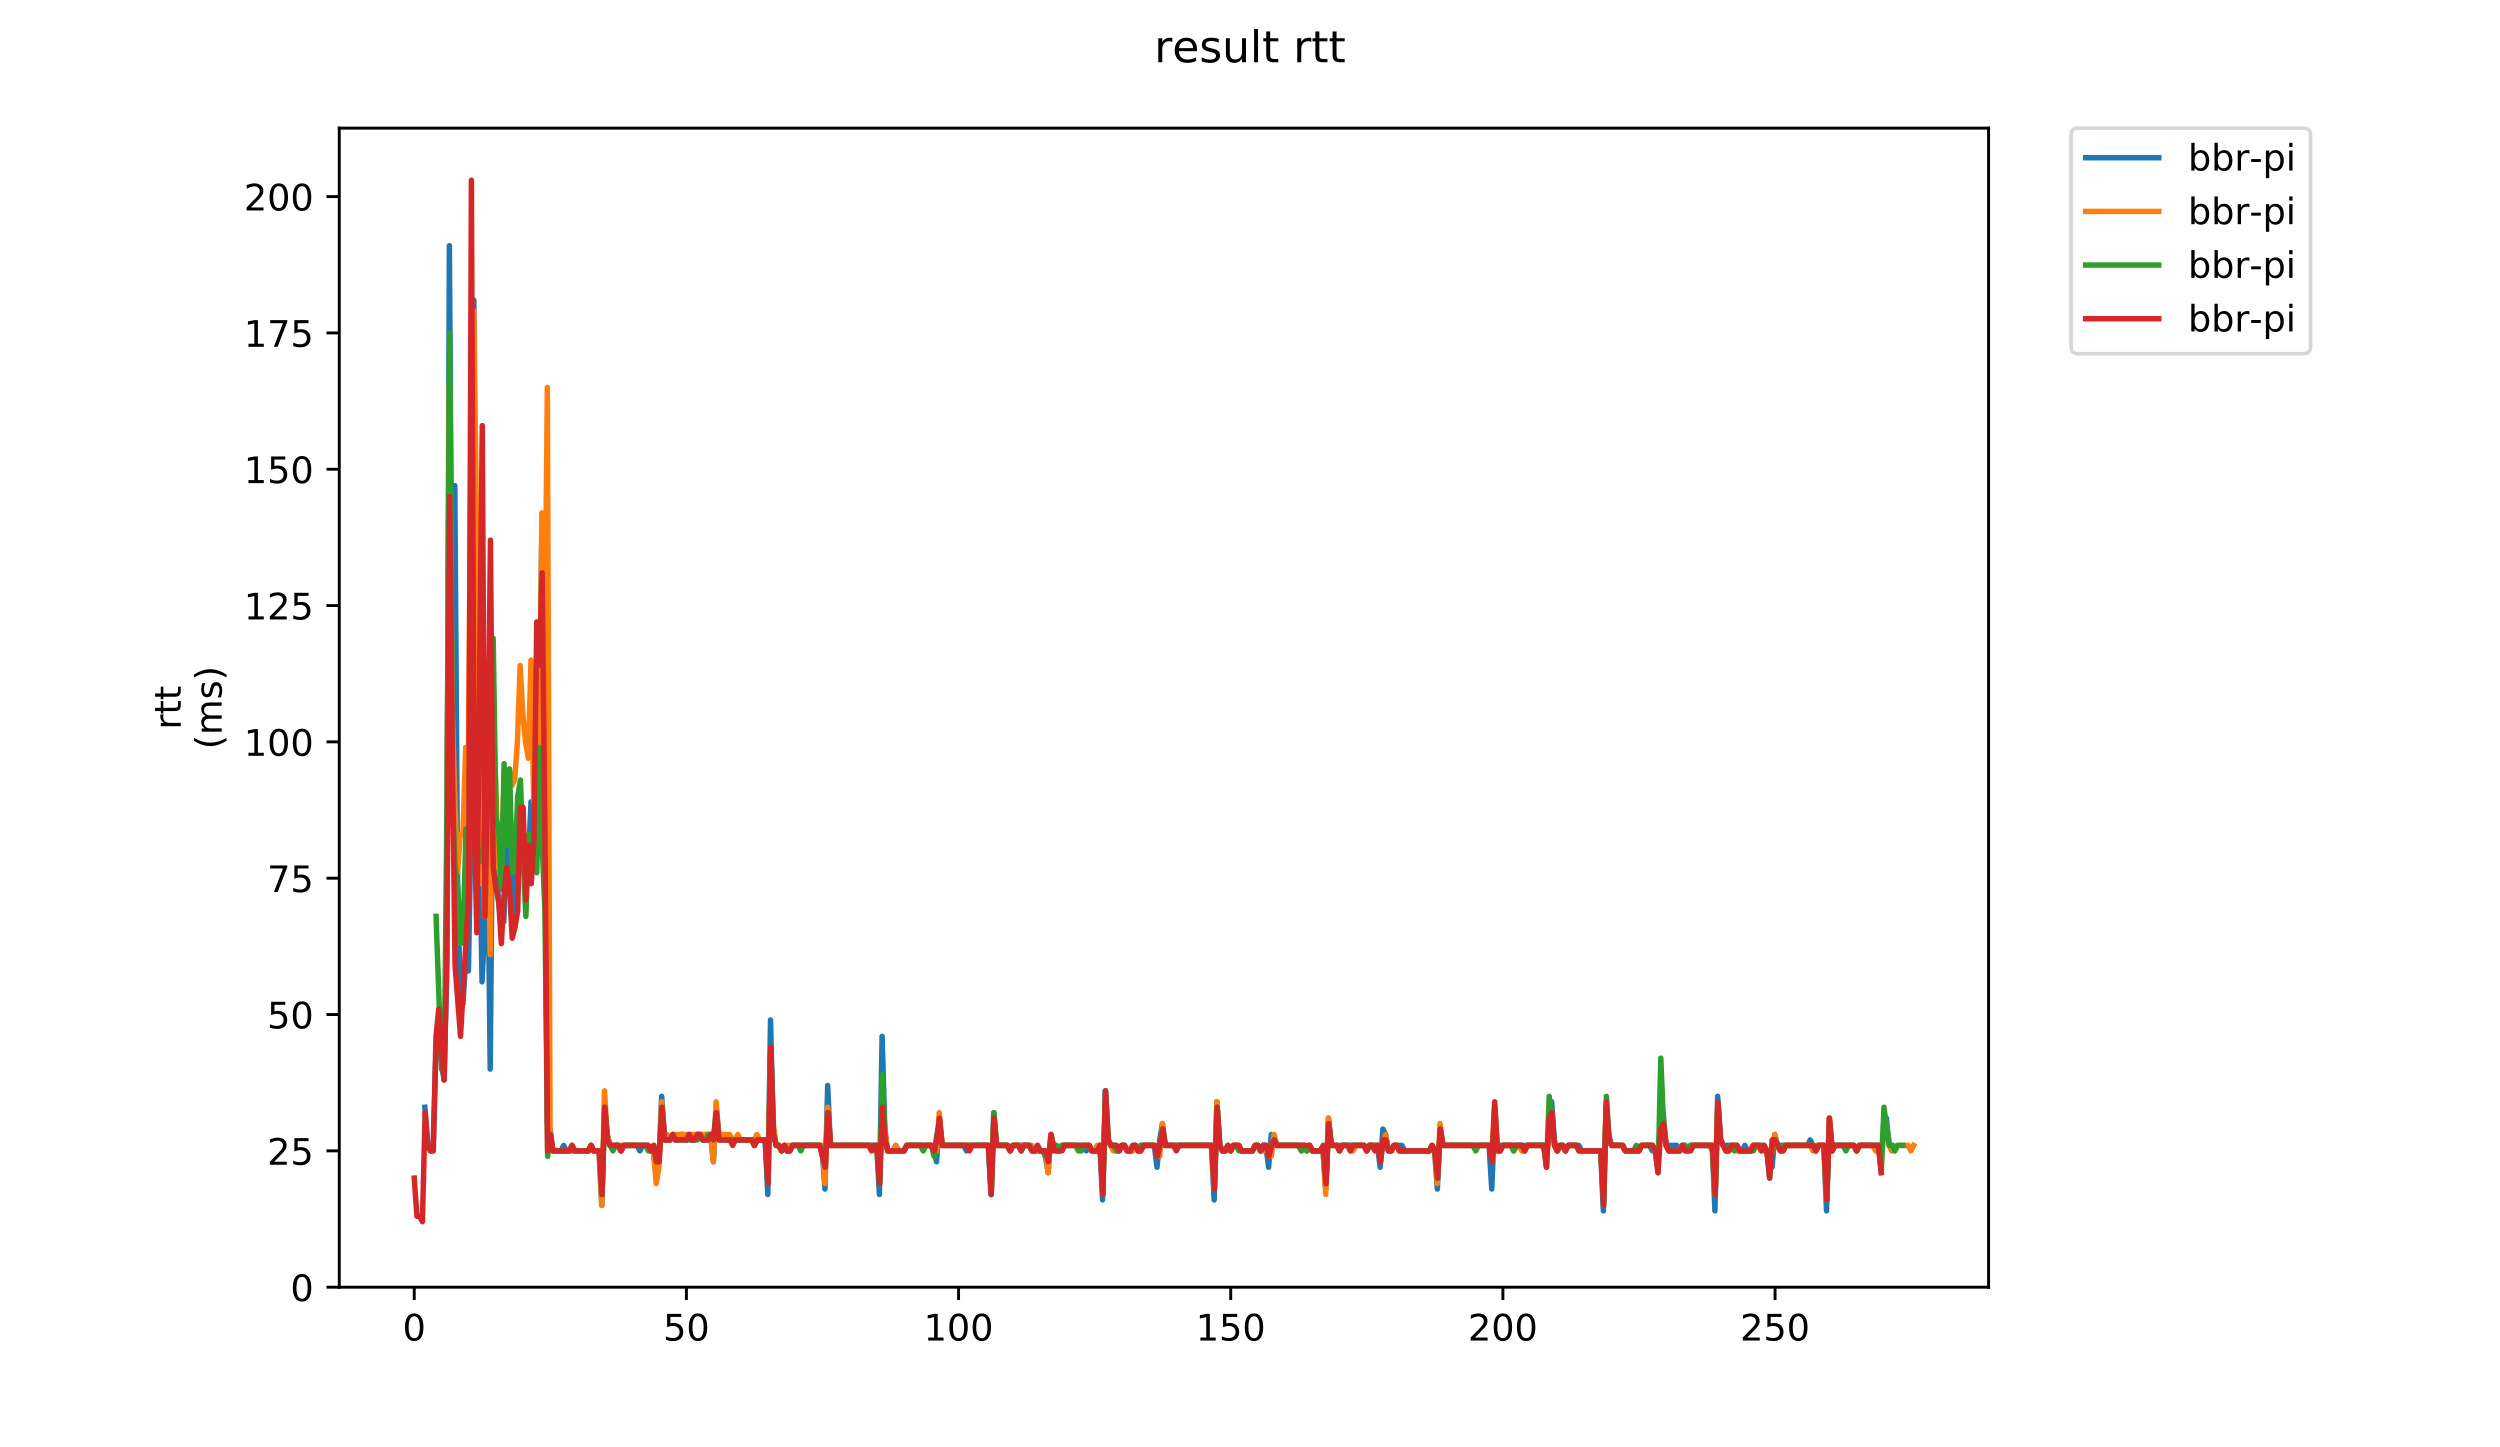 <?xml version="1.0" encoding="utf-8" standalone="no"?>
<!DOCTYPE svg PUBLIC "-//W3C//DTD SVG 1.1//EN"
  "http://www.w3.org/Graphics/SVG/1.1/DTD/svg11.dtd">
<!-- Created with matplotlib (https://matplotlib.org/) -->
<svg height="396pt" version="1.1" viewBox="0 0 684 396" width="684pt" xmlns="http://www.w3.org/2000/svg" xmlns:xlink="http://www.w3.org/1999/xlink">
 <defs>
  <style type="text/css">
*{stroke-linecap:butt;stroke-linejoin:round;}
  </style>
 </defs>
 <g id="figure_1">
  <g id="patch_1">
   <path d="M 0 396 
L 684 396 
L 684 0 
L 0 0 
z
" style="fill:#ffffff;"/>
  </g>
  <g id="axes_1">
   <g id="patch_2">
    <path d="M 92.824 352.174 
L 544.074 352.174 
L 544.074 35.062 
L 92.824 35.062 
z
" style="fill:#ffffff;"/>
   </g>
   <g id="matplotlib.axis_1">
    <g id="xtick_1">
     <g id="line2d_1">
      <defs>
       <path d="M 0 0 
L 0 3.5 
" id="mf8aec3178a" style="stroke:#000000;stroke-width:0.8;"/>
      </defs>
      <g>
       <use style="stroke:#000000;stroke-width:0.8;" x="113.335" xlink:href="#mf8aec3178a" y="352.174"/>
      </g>
     </g>
     <g id="text_1">
      <!-- 0 -->
      <defs>
       <path d="M 31.781 66.406 
Q 24.172 66.406 20.328 58.906 
Q 16.5 51.422 16.5 36.375 
Q 16.5 21.391 20.328 13.891 
Q 24.172 6.391 31.781 6.391 
Q 39.453 6.391 43.281 13.891 
Q 47.125 21.391 47.125 36.375 
Q 47.125 51.422 43.281 58.906 
Q 39.453 66.406 31.781 66.406 
z
M 31.781 74.219 
Q 44.047 74.219 50.516 64.516 
Q 56.984 54.828 56.984 36.375 
Q 56.984 17.969 50.516 8.266 
Q 44.047 -1.422 31.781 -1.422 
Q 19.531 -1.422 13.062 8.266 
Q 6.594 17.969 6.594 36.375 
Q 6.594 54.828 13.062 64.516 
Q 19.531 74.219 31.781 74.219 
z
" id="DejaVuSans-48"/>
      </defs>
      <g transform="translate(110.154 366.773)scale(0.1 -0.1)">
       <use xlink:href="#DejaVuSans-48"/>
      </g>
     </g>
    </g>
    <g id="xtick_2">
     <g id="line2d_2">
      <g>
       <use style="stroke:#000000;stroke-width:0.8;" x="187.799" xlink:href="#mf8aec3178a" y="352.174"/>
      </g>
     </g>
     <g id="text_2">
      <!-- 50 -->
      <defs>
       <path d="M 10.797 72.906 
L 49.516 72.906 
L 49.516 64.594 
L 19.828 64.594 
L 19.828 46.734 
Q 21.969 47.469 24.109 47.828 
Q 26.266 48.188 28.422 48.188 
Q 40.625 48.188 47.75 41.5 
Q 54.891 34.812 54.891 23.391 
Q 54.891 11.625 47.562 5.094 
Q 40.234 -1.422 26.906 -1.422 
Q 22.312 -1.422 17.547 -0.641 
Q 12.797 0.141 7.719 1.703 
L 7.719 11.625 
Q 12.109 9.234 16.797 8.062 
Q 21.484 6.891 26.703 6.891 
Q 35.156 6.891 40.078 11.328 
Q 45.016 15.766 45.016 23.391 
Q 45.016 31 40.078 35.438 
Q 35.156 39.891 26.703 39.891 
Q 22.75 39.891 18.812 39.016 
Q 14.891 38.141 10.797 36.281 
z
" id="DejaVuSans-53"/>
      </defs>
      <g transform="translate(181.437 366.773)scale(0.1 -0.1)">
       <use xlink:href="#DejaVuSans-53"/>
       <use x="63.623" xlink:href="#DejaVuSans-48"/>
      </g>
     </g>
    </g>
    <g id="xtick_3">
     <g id="line2d_3">
      <g>
       <use style="stroke:#000000;stroke-width:0.8;" x="262.263" xlink:href="#mf8aec3178a" y="352.174"/>
      </g>
     </g>
     <g id="text_3">
      <!-- 100 -->
      <defs>
       <path d="M 12.406 8.297 
L 28.516 8.297 
L 28.516 63.922 
L 10.984 60.406 
L 10.984 69.391 
L 28.422 72.906 
L 38.281 72.906 
L 38.281 8.297 
L 54.391 8.297 
L 54.391 0 
L 12.406 0 
z
" id="DejaVuSans-49"/>
      </defs>
      <g transform="translate(252.72 366.773)scale(0.1 -0.1)">
       <use xlink:href="#DejaVuSans-49"/>
       <use x="63.623" xlink:href="#DejaVuSans-48"/>
       <use x="127.246" xlink:href="#DejaVuSans-48"/>
      </g>
     </g>
    </g>
    <g id="xtick_4">
     <g id="line2d_4">
      <g>
       <use style="stroke:#000000;stroke-width:0.8;" x="336.728" xlink:href="#mf8aec3178a" y="352.174"/>
      </g>
     </g>
     <g id="text_4">
      <!-- 150 -->
      <g transform="translate(327.184 366.773)scale(0.1 -0.1)">
       <use xlink:href="#DejaVuSans-49"/>
       <use x="63.623" xlink:href="#DejaVuSans-53"/>
       <use x="127.246" xlink:href="#DejaVuSans-48"/>
      </g>
     </g>
    </g>
    <g id="xtick_5">
     <g id="line2d_5">
      <g>
       <use style="stroke:#000000;stroke-width:0.8;" x="411.192" xlink:href="#mf8aec3178a" y="352.174"/>
      </g>
     </g>
     <g id="text_5">
      <!-- 200 -->
      <defs>
       <path d="M 19.188 8.297 
L 53.609 8.297 
L 53.609 0 
L 7.328 0 
L 7.328 8.297 
Q 12.938 14.109 22.625 23.891 
Q 32.328 33.688 34.812 36.531 
Q 39.547 41.844 41.422 45.531 
Q 43.312 49.219 43.312 52.781 
Q 43.312 58.594 39.234 62.25 
Q 35.156 65.922 28.609 65.922 
Q 23.969 65.922 18.812 64.312 
Q 13.672 62.703 7.812 59.422 
L 7.812 69.391 
Q 13.766 71.781 18.938 73 
Q 24.125 74.219 28.422 74.219 
Q 39.75 74.219 46.484 68.547 
Q 53.219 62.891 53.219 53.422 
Q 53.219 48.922 51.531 44.891 
Q 49.859 40.875 45.406 35.406 
Q 44.188 33.984 37.641 27.219 
Q 31.109 20.453 19.188 8.297 
z
" id="DejaVuSans-50"/>
      </defs>
      <g transform="translate(401.648 366.773)scale(0.1 -0.1)">
       <use xlink:href="#DejaVuSans-50"/>
       <use x="63.623" xlink:href="#DejaVuSans-48"/>
       <use x="127.246" xlink:href="#DejaVuSans-48"/>
      </g>
     </g>
    </g>
    <g id="xtick_6">
     <g id="line2d_6">
      <g>
       <use style="stroke:#000000;stroke-width:0.8;" x="485.656" xlink:href="#mf8aec3178a" y="352.174"/>
      </g>
     </g>
     <g id="text_6">
      <!-- 250 -->
      <g transform="translate(476.112 366.773)scale(0.1 -0.1)">
       <use xlink:href="#DejaVuSans-50"/>
       <use x="63.623" xlink:href="#DejaVuSans-53"/>
       <use x="127.246" xlink:href="#DejaVuSans-48"/>
      </g>
     </g>
    </g>
   </g>
   <g id="matplotlib.axis_2">
    <g id="ytick_1">
     <g id="line2d_7">
      <defs>
       <path d="M 0 0 
L -3.5 0 
" id="mf19b467b90" style="stroke:#000000;stroke-width:0.8;"/>
      </defs>
      <g>
       <use style="stroke:#000000;stroke-width:0.8;" x="92.824" xlink:href="#mf19b467b90" y="352.174"/>
      </g>
     </g>
     <g id="text_7">
      <!-- 0 -->
      <g transform="translate(79.461 355.973)scale(0.1 -0.1)">
       <use xlink:href="#DejaVuSans-48"/>
      </g>
     </g>
    </g>
    <g id="ytick_2">
     <g id="line2d_8">
      <g>
       <use style="stroke:#000000;stroke-width:0.8;" x="92.824" xlink:href="#mf19b467b90" y="314.876"/>
      </g>
     </g>
     <g id="text_8">
      <!-- 25 -->
      <g transform="translate(73.099 318.675)scale(0.1 -0.1)">
       <use xlink:href="#DejaVuSans-50"/>
       <use x="63.623" xlink:href="#DejaVuSans-53"/>
      </g>
     </g>
    </g>
    <g id="ytick_3">
     <g id="line2d_9">
      <g>
       <use style="stroke:#000000;stroke-width:0.8;" x="92.824" xlink:href="#mf19b467b90" y="277.577"/>
      </g>
     </g>
     <g id="text_9">
      <!-- 50 -->
      <g transform="translate(73.099 281.376)scale(0.1 -0.1)">
       <use xlink:href="#DejaVuSans-53"/>
       <use x="63.623" xlink:href="#DejaVuSans-48"/>
      </g>
     </g>
    </g>
    <g id="ytick_4">
     <g id="line2d_10">
      <g>
       <use style="stroke:#000000;stroke-width:0.8;" x="92.824" xlink:href="#mf19b467b90" y="240.279"/>
      </g>
     </g>
     <g id="text_10">
      <!-- 75 -->
      <defs>
       <path d="M 8.203 72.906 
L 55.078 72.906 
L 55.078 68.703 
L 28.609 0 
L 18.312 0 
L 43.219 64.594 
L 8.203 64.594 
z
" id="DejaVuSans-55"/>
      </defs>
      <g transform="translate(73.099 244.078)scale(0.1 -0.1)">
       <use xlink:href="#DejaVuSans-55"/>
       <use x="63.623" xlink:href="#DejaVuSans-53"/>
      </g>
     </g>
    </g>
    <g id="ytick_5">
     <g id="line2d_11">
      <g>
       <use style="stroke:#000000;stroke-width:0.8;" x="92.824" xlink:href="#mf19b467b90" y="202.98"/>
      </g>
     </g>
     <g id="text_11">
      <!-- 100 -->
      <g transform="translate(66.736 206.779)scale(0.1 -0.1)">
       <use xlink:href="#DejaVuSans-49"/>
       <use x="63.623" xlink:href="#DejaVuSans-48"/>
       <use x="127.246" xlink:href="#DejaVuSans-48"/>
      </g>
     </g>
    </g>
    <g id="ytick_6">
     <g id="line2d_12">
      <g>
       <use style="stroke:#000000;stroke-width:0.8;" x="92.824" xlink:href="#mf19b467b90" y="165.682"/>
      </g>
     </g>
     <g id="text_12">
      <!-- 125 -->
      <g transform="translate(66.736 169.481)scale(0.1 -0.1)">
       <use xlink:href="#DejaVuSans-49"/>
       <use x="63.623" xlink:href="#DejaVuSans-50"/>
       <use x="127.246" xlink:href="#DejaVuSans-53"/>
      </g>
     </g>
    </g>
    <g id="ytick_7">
     <g id="line2d_13">
      <g>
       <use style="stroke:#000000;stroke-width:0.8;" x="92.824" xlink:href="#mf19b467b90" y="128.383"/>
      </g>
     </g>
     <g id="text_13">
      <!-- 150 -->
      <g transform="translate(66.736 132.183)scale(0.1 -0.1)">
       <use xlink:href="#DejaVuSans-49"/>
       <use x="63.623" xlink:href="#DejaVuSans-53"/>
       <use x="127.246" xlink:href="#DejaVuSans-48"/>
      </g>
     </g>
    </g>
    <g id="ytick_8">
     <g id="line2d_14">
      <g>
       <use style="stroke:#000000;stroke-width:0.8;" x="92.824" xlink:href="#mf19b467b90" y="91.085"/>
      </g>
     </g>
     <g id="text_14">
      <!-- 175 -->
      <g transform="translate(66.736 94.884)scale(0.1 -0.1)">
       <use xlink:href="#DejaVuSans-49"/>
       <use x="63.623" xlink:href="#DejaVuSans-55"/>
       <use x="127.246" xlink:href="#DejaVuSans-53"/>
      </g>
     </g>
    </g>
    <g id="ytick_9">
     <g id="line2d_15">
      <g>
       <use style="stroke:#000000;stroke-width:0.8;" x="92.824" xlink:href="#mf19b467b90" y="53.786"/>
      </g>
     </g>
     <g id="text_15">
      <!-- 200 -->
      <g transform="translate(66.736 57.586)scale(0.1 -0.1)">
       <use xlink:href="#DejaVuSans-50"/>
       <use x="63.623" xlink:href="#DejaVuSans-48"/>
       <use x="127.246" xlink:href="#DejaVuSans-48"/>
      </g>
     </g>
    </g>
    <g id="text_16">
     <!-- rtt -->
     <defs>
      <path d="M 41.109 46.297 
Q 39.594 47.172 37.812 47.578 
Q 36.031 48 33.891 48 
Q 26.266 48 22.188 43.047 
Q 18.109 38.094 18.109 28.812 
L 18.109 0 
L 9.078 0 
L 9.078 54.688 
L 18.109 54.688 
L 18.109 46.188 
Q 20.953 51.172 25.484 53.578 
Q 30.031 56 36.531 56 
Q 37.453 56 38.578 55.875 
Q 39.703 55.766 41.062 55.516 
z
" id="DejaVuSans-114"/>
      <path d="M 18.312 70.219 
L 18.312 54.688 
L 36.812 54.688 
L 36.812 47.703 
L 18.312 47.703 
L 18.312 18.016 
Q 18.312 11.328 20.141 9.422 
Q 21.969 7.516 27.594 7.516 
L 36.812 7.516 
L 36.812 0 
L 27.594 0 
Q 17.188 0 13.234 3.875 
Q 9.281 7.766 9.281 18.016 
L 9.281 47.703 
L 2.688 47.703 
L 2.688 54.688 
L 9.281 54.688 
L 9.281 70.219 
z
" id="DejaVuSans-116"/>
     </defs>
     <g transform="translate(49.459 199.594)rotate(-90)scale(0.1 -0.1)">
      <use xlink:href="#DejaVuSans-114"/>
      <use x="41.113" xlink:href="#DejaVuSans-116"/>
      <use x="80.322" xlink:href="#DejaVuSans-116"/>
     </g>
     <!-- (ms) -->
     <defs>
      <path d="M 31 75.875 
Q 24.469 64.656 21.281 53.656 
Q 18.109 42.672 18.109 31.391 
Q 18.109 20.125 21.312 9.062 
Q 24.516 -2 31 -13.188 
L 23.188 -13.188 
Q 15.875 -1.703 12.234 9.375 
Q 8.594 20.453 8.594 31.391 
Q 8.594 42.281 12.203 53.312 
Q 15.828 64.359 23.188 75.875 
z
" id="DejaVuSans-40"/>
      <path d="M 52 44.188 
Q 55.375 50.25 60.062 53.125 
Q 64.75 56 71.094 56 
Q 79.641 56 84.281 50.016 
Q 88.922 44.047 88.922 33.016 
L 88.922 0 
L 79.891 0 
L 79.891 32.719 
Q 79.891 40.578 77.094 44.375 
Q 74.312 48.188 68.609 48.188 
Q 61.625 48.188 57.562 43.547 
Q 53.516 38.922 53.516 30.906 
L 53.516 0 
L 44.484 0 
L 44.484 32.719 
Q 44.484 40.625 41.703 44.406 
Q 38.922 48.188 33.109 48.188 
Q 26.219 48.188 22.156 43.531 
Q 18.109 38.875 18.109 30.906 
L 18.109 0 
L 9.078 0 
L 9.078 54.688 
L 18.109 54.688 
L 18.109 46.188 
Q 21.188 51.219 25.484 53.609 
Q 29.781 56 35.688 56 
Q 41.656 56 45.828 52.969 
Q 50 49.953 52 44.188 
z
" id="DejaVuSans-109"/>
      <path d="M 44.281 53.078 
L 44.281 44.578 
Q 40.484 46.531 36.375 47.5 
Q 32.281 48.484 27.875 48.484 
Q 21.188 48.484 17.844 46.438 
Q 14.5 44.391 14.5 40.281 
Q 14.5 37.156 16.891 35.375 
Q 19.281 33.594 26.516 31.984 
L 29.594 31.297 
Q 39.156 29.25 43.188 25.516 
Q 47.219 21.781 47.219 15.094 
Q 47.219 7.469 41.188 3.016 
Q 35.156 -1.422 24.609 -1.422 
Q 20.219 -1.422 15.453 -0.562 
Q 10.688 0.297 5.422 2 
L 5.422 11.281 
Q 10.406 8.688 15.234 7.391 
Q 20.062 6.109 24.812 6.109 
Q 31.156 6.109 34.562 8.281 
Q 37.984 10.453 37.984 14.406 
Q 37.984 18.062 35.516 20.016 
Q 33.062 21.969 24.703 23.781 
L 21.578 24.516 
Q 13.234 26.266 9.516 29.906 
Q 5.812 33.547 5.812 39.891 
Q 5.812 47.609 11.281 51.797 
Q 16.75 56 26.812 56 
Q 31.781 56 36.172 55.266 
Q 40.578 54.547 44.281 53.078 
z
" id="DejaVuSans-115"/>
      <path d="M 8.016 75.875 
L 15.828 75.875 
Q 23.141 64.359 26.781 53.312 
Q 30.422 42.281 30.422 31.391 
Q 30.422 20.453 26.781 9.375 
Q 23.141 -1.703 15.828 -13.188 
L 8.016 -13.188 
Q 14.5 -2 17.703 9.062 
Q 20.906 20.125 20.906 31.391 
Q 20.906 42.672 17.703 53.656 
Q 14.5 64.656 8.016 75.875 
z
" id="DejaVuSans-41"/>
     </defs>
     <g transform="translate(60.657 204.995)rotate(-90)scale(0.1 -0.1)">
      <use xlink:href="#DejaVuSans-40"/>
      <use x="39.014" xlink:href="#DejaVuSans-109"/>
      <use x="136.426" xlink:href="#DejaVuSans-115"/>
      <use x="188.525" xlink:href="#DejaVuSans-41"/>
     </g>
    </g>
   </g>
   <g id="line2d_16">
    <path clip-path="url(#p3fc9a24325)" d="M 116.245 302.94 
L 116.99 313.384 
L 117.735 314.876 
L 118.479 314.876 
L 119.224 289.513 
L 119.969 279.069 
L 120.713 289.513 
L 121.458 295.48 
L 122.202 267.134 
L 122.947 67.214 
L 123.692 177.617 
L 124.436 132.859 
L 125.181 240.279 
L 125.926 273.101 
L 126.67 274.593 
L 127.415 262.658 
L 128.16 265.642 
L 128.904 223.867 
L 129.649 82.133 
L 130.394 231.327 
L 131.138 225.359 
L 131.883 268.626 
L 132.627 253.706 
L 133.372 223.867 
L 134.117 292.497 
L 134.861 208.948 
L 135.606 229.835 
L 136.351 246.246 
L 137.095 252.214 
L 137.84 252.214 
L 138.585 228.343 
L 139.329 240.279 
L 140.074 238.787 
L 140.818 253.706 
L 141.563 237.295 
L 142.308 231.327 
L 143.052 229.835 
L 143.797 237.295 
L 144.542 235.803 
L 145.286 219.392 
L 146.031 220.884 
L 146.776 213.424 
L 147.52 197.012 
L 148.265 144.795 
L 149.01 158.222 
L 149.754 307.416 
L 150.499 308.908 
L 151.243 314.876 
L 153.477 314.876 
L 154.222 313.384 
L 154.967 314.876 
L 155.711 314.876 
L 156.456 313.384 
L 157.201 314.876 
L 160.924 314.876 
L 161.668 313.384 
L 162.413 314.876 
L 163.902 314.876 
L 164.647 329.795 
L 165.392 304.432 
L 166.136 310.4 
L 166.881 313.384 
L 169.115 313.384 
L 169.859 314.876 
L 170.604 313.384 
L 174.327 313.384 
L 175.072 314.876 
L 175.817 313.384 
L 177.306 313.384 
L 178.051 314.876 
L 178.795 314.876 
L 179.54 322.335 
L 180.284 317.86 
L 181.029 299.956 
L 181.774 310.4 
L 182.518 311.892 
L 183.263 311.892 
L 184.008 310.4 
L 184.752 311.892 
L 185.497 311.892 
L 186.242 310.4 
L 186.986 310.4 
L 187.731 311.892 
L 189.965 311.892 
L 190.709 310.4 
L 191.454 310.4 
L 192.199 311.892 
L 193.688 311.892 
L 194.433 310.4 
L 195.177 317.86 
L 195.922 302.94 
L 196.667 310.4 
L 197.411 311.892 
L 205.602 311.892 
L 206.347 313.384 
L 207.092 311.892 
L 209.325 311.892 
L 210.07 326.811 
L 210.815 279.069 
L 211.559 308.908 
L 212.304 313.384 
L 213.049 313.384 
L 213.793 314.876 
L 214.538 313.384 
L 215.283 314.876 
L 216.027 314.876 
L 216.772 313.384 
L 224.218 313.384 
L 224.963 314.876 
L 225.708 325.319 
L 226.452 296.972 
L 227.197 313.384 
L 239.856 313.384 
L 240.6 326.811 
L 241.345 283.545 
L 242.09 308.908 
L 242.834 314.876 
L 244.324 314.876 
L 245.068 313.384 
L 245.813 314.876 
L 247.302 314.876 
L 248.047 313.384 
L 254.749 313.384 
L 255.493 314.876 
L 256.238 317.86 
L 256.983 305.924 
L 257.727 313.384 
L 263.684 313.384 
L 264.429 314.876 
L 265.174 313.384 
L 270.386 313.384 
L 271.131 326.811 
L 271.875 304.432 
L 272.62 313.384 
L 275.599 313.384 
L 276.343 314.876 
L 277.088 313.384 
L 281.556 313.384 
L 282.3 314.876 
L 285.279 314.876 
L 286.024 316.368 
L 286.768 320.843 
L 287.513 310.4 
L 288.257 313.384 
L 289.002 314.876 
L 289.747 314.876 
L 290.491 313.384 
L 296.448 313.384 
L 297.193 314.876 
L 297.938 313.384 
L 298.682 314.876 
L 300.172 314.876 
L 300.916 313.384 
L 301.661 328.303 
L 302.406 298.464 
L 303.15 311.892 
L 303.895 313.384 
L 305.384 313.384 
L 306.129 314.876 
L 306.873 313.384 
L 307.618 313.384 
L 308.363 314.876 
L 309.852 314.876 
L 310.597 313.384 
L 311.341 314.876 
L 312.086 313.384 
L 315.809 313.384 
L 316.554 319.352 
L 317.298 311.892 
L 318.043 307.416 
L 318.788 313.384 
L 331.447 313.384 
L 332.191 328.303 
L 332.936 301.448 
L 333.681 313.384 
L 334.425 314.876 
L 335.17 314.876 
L 335.914 313.384 
L 336.659 314.876 
L 337.404 313.384 
L 338.893 313.384 
L 339.638 314.876 
L 342.616 314.876 
L 343.361 313.384 
L 344.106 313.384 
L 344.85 314.876 
L 345.595 313.384 
L 346.339 313.384 
L 347.084 319.352 
L 347.829 310.4 
L 349.318 313.384 
L 356.764 313.384 
L 357.509 314.876 
L 358.254 313.384 
L 358.998 314.876 
L 361.977 314.876 
L 362.722 325.319 
L 363.466 305.924 
L 364.211 313.384 
L 373.147 313.384 
L 373.891 314.876 
L 374.636 313.384 
L 376.87 313.384 
L 377.614 319.352 
L 378.359 308.908 
L 379.104 310.4 
L 379.848 314.876 
L 380.593 314.876 
L 381.338 313.384 
L 383.571 313.384 
L 384.316 314.876 
L 391.018 314.876 
L 391.763 313.384 
L 392.507 314.876 
L 393.252 325.319 
L 393.996 308.908 
L 394.741 313.384 
L 407.4 313.384 
L 408.145 325.319 
L 408.889 307.416 
L 409.634 313.384 
L 422.293 313.384 
L 423.037 314.876 
L 423.782 311.892 
L 424.527 301.448 
L 425.271 311.892 
L 426.016 314.876 
L 426.761 313.384 
L 427.505 313.384 
L 428.25 314.876 
L 428.995 313.384 
L 431.973 313.384 
L 432.718 314.876 
L 437.93 314.876 
L 438.675 331.287 
L 439.42 302.94 
L 440.164 310.4 
L 440.909 313.384 
L 443.887 313.384 
L 444.632 314.876 
L 448.355 314.876 
L 449.1 313.384 
L 451.334 313.384 
L 452.078 314.876 
L 452.823 314.876 
L 453.568 316.368 
L 454.312 308.908 
L 455.057 304.432 
L 455.802 313.384 
L 458.78 313.384 
L 459.525 314.876 
L 460.27 313.384 
L 461.014 313.384 
L 461.759 314.876 
L 462.503 313.384 
L 468.461 313.384 
L 469.205 331.287 
L 469.95 299.956 
L 470.695 311.892 
L 471.439 313.384 
L 475.162 313.384 
L 475.907 314.876 
L 476.652 314.876 
L 477.396 313.384 
L 478.141 314.876 
L 478.886 314.876 
L 479.63 313.384 
L 482.609 313.384 
L 484.098 316.368 
L 484.843 319.352 
L 485.587 310.4 
L 486.332 313.384 
L 494.523 313.384 
L 495.268 311.892 
L 496.757 314.876 
L 497.502 313.384 
L 498.991 313.384 
L 499.736 331.287 
L 500.48 305.924 
L 501.225 313.384 
L 507.182 313.384 
L 507.927 314.876 
L 508.671 313.384 
L 513.884 313.384 
L 514.628 316.368 
L 515.373 310.4 
L 516.118 305.924 
L 516.862 313.384 
L 517.607 313.384 
L 517.607 313.384 
" style="fill:none;stroke:#1f77b4;stroke-linecap:square;stroke-width:1.5;"/>
   </g>
   <g id="line2d_17">
    <path clip-path="url(#p3fc9a24325)" d="M 122.201 238.787 
L 122.946 104.512 
L 123.69 192.537 
L 124.435 217.9 
L 125.18 238.787 
L 125.924 228.343 
L 126.669 228.343 
L 127.413 204.472 
L 128.158 204.472 
L 128.903 114.956 
L 129.647 85.117 
L 130.392 146.287 
L 131.137 241.771 
L 131.881 208.948 
L 132.626 250.722 
L 133.371 213.424 
L 134.115 261.166 
L 134.86 195.521 
L 135.605 213.424 
L 136.349 237.295 
L 137.094 240.279 
L 137.838 216.408 
L 138.583 220.884 
L 139.328 210.44 
L 140.072 214.916 
L 140.817 213.424 
L 141.562 202.98 
L 142.306 182.093 
L 143.051 195.521 
L 143.796 202.98 
L 144.54 207.456 
L 145.285 180.601 
L 146.029 219.392 
L 146.774 201.488 
L 147.519 207.456 
L 148.263 140.319 
L 149.008 183.585 
L 149.753 106.004 
L 150.497 310.4 
L 151.242 314.876 
L 155.71 314.876 
L 156.454 313.384 
L 157.199 314.876 
L 160.922 314.876 
L 161.667 313.384 
L 162.412 314.876 
L 163.901 314.876 
L 164.646 329.795 
L 165.39 298.464 
L 166.135 310.4 
L 166.879 313.384 
L 177.304 313.384 
L 178.049 314.876 
L 178.794 314.876 
L 179.538 323.827 
L 180.283 319.352 
L 181.028 301.448 
L 181.772 310.4 
L 182.517 310.4 
L 183.262 311.892 
L 184.006 310.4 
L 194.431 310.4 
L 195.176 317.86 
L 195.92 301.448 
L 196.665 310.4 
L 199.644 310.4 
L 200.388 311.892 
L 201.133 311.892 
L 201.878 310.4 
L 202.622 311.892 
L 206.345 311.892 
L 207.09 310.4 
L 207.835 311.892 
L 209.324 311.892 
L 210.069 319.352 
L 210.813 291.005 
L 211.558 307.416 
L 212.303 313.384 
L 213.047 313.384 
L 213.792 314.876 
L 214.536 313.384 
L 224.961 313.384 
L 225.706 323.827 
L 226.451 302.94 
L 227.195 313.384 
L 238.365 313.384 
L 239.11 314.876 
L 239.854 313.384 
L 240.599 322.335 
L 241.344 307.416 
L 242.088 308.908 
L 242.833 314.876 
L 244.322 314.876 
L 245.067 313.384 
L 245.811 314.876 
L 247.301 314.876 
L 248.045 313.384 
L 254.747 313.384 
L 255.492 314.876 
L 256.236 314.876 
L 256.981 304.432 
L 257.726 313.384 
L 270.385 313.384 
L 271.129 323.827 
L 271.874 307.416 
L 272.618 313.384 
L 275.597 313.384 
L 276.342 314.876 
L 277.086 313.384 
L 282.299 313.384 
L 283.043 314.876 
L 286.022 314.876 
L 286.767 320.843 
L 287.511 310.4 
L 288.256 313.384 
L 289.001 313.384 
L 289.745 314.876 
L 290.49 313.384 
L 294.958 313.384 
L 295.702 314.876 
L 296.447 313.384 
L 297.936 313.384 
L 298.681 314.876 
L 299.426 314.876 
L 300.17 313.384 
L 300.915 313.384 
L 301.659 325.319 
L 302.404 301.448 
L 303.149 311.892 
L 304.638 314.876 
L 306.127 314.876 
L 306.872 313.384 
L 307.617 313.384 
L 308.361 314.876 
L 309.851 314.876 
L 310.595 313.384 
L 311.34 314.876 
L 312.084 314.876 
L 312.829 313.384 
L 315.808 313.384 
L 317.297 316.368 
L 318.042 307.416 
L 318.786 313.384 
L 331.445 313.384 
L 332.19 325.319 
L 332.934 301.448 
L 333.679 313.384 
L 334.424 314.876 
L 335.168 314.876 
L 335.913 313.384 
L 336.658 314.876 
L 337.402 313.384 
L 338.892 313.384 
L 339.636 314.876 
L 342.615 314.876 
L 343.359 313.384 
L 344.104 313.384 
L 344.849 314.876 
L 345.593 314.876 
L 346.338 313.384 
L 347.827 316.368 
L 348.572 310.4 
L 349.317 313.384 
L 355.274 313.384 
L 356.018 314.876 
L 356.763 313.384 
L 357.508 314.876 
L 358.252 313.384 
L 358.997 314.876 
L 361.975 314.876 
L 362.72 326.811 
L 363.465 305.924 
L 364.209 313.384 
L 365.699 313.384 
L 366.443 314.876 
L 367.188 313.384 
L 368.677 313.384 
L 369.422 314.876 
L 370.166 314.876 
L 370.911 313.384 
L 373.145 313.384 
L 373.89 314.876 
L 374.634 313.384 
L 376.868 313.384 
L 377.613 316.368 
L 379.102 310.4 
L 379.847 314.876 
L 380.591 314.876 
L 381.336 313.384 
L 382.081 313.384 
L 382.825 314.876 
L 391.016 314.876 
L 391.761 313.384 
L 392.506 314.876 
L 393.25 323.827 
L 393.995 307.416 
L 394.74 313.384 
L 407.399 313.384 
L 408.143 316.368 
L 408.888 302.94 
L 409.632 313.384 
L 410.377 314.876 
L 411.122 313.384 
L 413.356 313.384 
L 414.1 314.876 
L 414.845 313.384 
L 415.59 313.384 
L 416.334 314.876 
L 417.079 314.876 
L 417.824 313.384 
L 422.291 313.384 
L 423.036 317.86 
L 423.781 310.4 
L 424.525 304.432 
L 425.27 313.384 
L 426.015 314.876 
L 426.759 313.384 
L 427.504 313.384 
L 428.248 314.876 
L 428.993 313.384 
L 431.227 313.384 
L 431.972 314.876 
L 437.929 314.876 
L 438.673 326.811 
L 439.418 302.94 
L 440.163 311.892 
L 440.907 313.384 
L 443.886 313.384 
L 444.631 314.876 
L 448.354 314.876 
L 449.098 313.384 
L 452.077 313.384 
L 452.822 314.876 
L 453.566 319.352 
L 454.311 307.416 
L 455.056 305.924 
L 455.8 313.384 
L 456.545 314.876 
L 459.523 314.876 
L 460.268 313.384 
L 461.013 314.876 
L 461.757 314.876 
L 462.502 313.384 
L 468.459 313.384 
L 469.204 326.811 
L 469.948 302.94 
L 470.693 311.892 
L 472.182 314.876 
L 472.927 314.876 
L 473.672 313.384 
L 474.416 313.384 
L 475.161 314.876 
L 478.884 314.876 
L 479.629 313.384 
L 481.118 313.384 
L 481.863 314.876 
L 482.607 313.384 
L 483.352 314.876 
L 484.097 319.352 
L 485.586 310.4 
L 486.33 313.384 
L 487.075 314.876 
L 487.82 314.876 
L 488.564 313.384 
L 495.266 313.384 
L 496.011 314.876 
L 496.755 313.384 
L 498.989 313.384 
L 499.734 328.303 
L 500.479 305.924 
L 501.223 314.876 
L 501.968 313.384 
L 507.18 313.384 
L 507.925 314.876 
L 508.67 313.384 
L 512.393 313.384 
L 513.138 314.876 
L 513.882 313.384 
L 514.627 319.352 
L 515.371 307.416 
L 516.116 307.416 
L 516.861 313.384 
L 517.605 314.876 
L 518.35 314.876 
L 519.095 313.384 
L 522.073 313.384 
L 522.818 314.876 
L 523.563 313.384 
L 523.563 313.384 
" style="fill:none;stroke:#ff7f0e;stroke-linecap:square;stroke-width:1.5;"/>
   </g>
   <g id="line2d_18">
    <path clip-path="url(#p3fc9a24325)" d="M 119.306 250.722 
L 120.795 292.497 
L 121.54 293.989 
L 122.284 220.884 
L 123.029 91.085 
L 123.774 216.408 
L 124.518 237.295 
L 125.263 243.263 
L 126.008 258.182 
L 126.752 253.706 
L 127.497 226.851 
L 128.241 234.311 
L 128.986 173.141 
L 129.731 210.44 
L 130.475 232.819 
L 131.22 232.819 
L 131.965 235.803 
L 132.709 222.375 
L 133.454 204.472 
L 134.199 213.424 
L 134.943 174.633 
L 135.688 223.867 
L 136.433 226.851 
L 137.177 243.263 
L 137.922 208.948 
L 138.666 231.327 
L 139.411 210.44 
L 140.156 238.787 
L 140.9 235.803 
L 141.645 217.9 
L 142.39 213.424 
L 143.134 234.311 
L 143.879 250.722 
L 144.624 228.343 
L 145.368 228.343 
L 146.113 231.327 
L 146.858 238.787 
L 147.602 204.472 
L 148.347 231.327 
L 149.091 249.23 
L 149.836 316.368 
L 150.581 310.4 
L 151.325 314.876 
L 161.006 314.876 
L 161.75 313.384 
L 162.495 314.876 
L 163.984 314.876 
L 164.729 326.811 
L 165.474 302.94 
L 166.218 311.892 
L 167.707 314.876 
L 168.452 313.384 
L 169.197 313.384 
L 169.941 314.876 
L 170.686 313.384 
L 176.643 313.384 
L 177.388 314.876 
L 178.132 314.876 
L 178.877 313.384 
L 179.622 317.86 
L 180.366 316.368 
L 181.111 302.94 
L 181.856 311.892 
L 183.345 311.892 
L 184.09 310.4 
L 184.834 311.892 
L 187.813 311.892 
L 188.557 310.4 
L 189.302 311.892 
L 190.791 311.892 
L 191.536 310.4 
L 192.281 311.892 
L 193.025 311.892 
L 193.77 310.4 
L 195.259 310.4 
L 196.004 304.432 
L 196.748 311.892 
L 205.684 311.892 
L 206.429 313.384 
L 207.173 311.892 
L 209.407 311.892 
L 210.152 323.827 
L 210.897 286.529 
L 211.641 310.4 
L 212.386 313.384 
L 213.131 313.384 
L 213.875 314.876 
L 214.62 313.384 
L 215.365 314.876 
L 216.109 314.876 
L 216.854 313.384 
L 218.343 313.384 
L 219.088 314.876 
L 219.832 313.384 
L 224.3 313.384 
L 225.045 316.368 
L 225.789 317.86 
L 226.534 304.432 
L 227.279 313.384 
L 239.938 313.384 
L 240.682 323.827 
L 241.427 293.989 
L 242.172 311.892 
L 242.916 314.876 
L 247.384 314.876 
L 248.129 313.384 
L 251.852 313.384 
L 252.597 314.876 
L 253.341 313.384 
L 254.83 313.384 
L 255.575 316.368 
L 256.32 310.4 
L 257.064 307.416 
L 257.809 313.384 
L 270.468 313.384 
L 271.213 326.811 
L 271.957 304.432 
L 272.702 313.384 
L 275.68 313.384 
L 276.425 314.876 
L 277.17 313.384 
L 278.659 313.384 
L 279.404 314.876 
L 280.148 313.384 
L 281.638 313.384 
L 282.382 314.876 
L 283.127 314.876 
L 283.871 313.384 
L 284.616 314.876 
L 285.361 314.876 
L 286.105 316.368 
L 286.85 316.368 
L 287.595 311.892 
L 288.339 313.384 
L 289.084 313.384 
L 289.829 314.876 
L 290.573 313.384 
L 294.296 313.384 
L 295.041 314.876 
L 295.786 314.876 
L 296.53 313.384 
L 298.02 313.384 
L 298.764 314.876 
L 300.254 314.876 
L 300.998 313.384 
L 301.743 326.811 
L 302.488 298.464 
L 303.232 311.892 
L 303.977 313.384 
L 304.721 313.384 
L 305.466 314.876 
L 306.211 314.876 
L 306.955 313.384 
L 307.7 313.384 
L 308.445 314.876 
L 309.189 314.876 
L 309.934 313.384 
L 310.679 313.384 
L 311.423 314.876 
L 312.168 313.384 
L 315.891 313.384 
L 316.636 316.368 
L 317.38 313.384 
L 318.125 308.908 
L 318.87 313.384 
L 331.529 313.384 
L 332.273 325.319 
L 333.018 302.94 
L 333.762 313.384 
L 334.507 314.876 
L 335.252 314.876 
L 335.996 313.384 
L 336.741 314.876 
L 337.486 313.384 
L 338.23 313.384 
L 338.975 314.876 
L 342.698 314.876 
L 343.443 313.384 
L 344.187 313.384 
L 344.932 314.876 
L 345.677 313.384 
L 346.421 313.384 
L 347.166 316.368 
L 347.911 313.384 
L 348.655 311.892 
L 349.4 313.384 
L 355.357 313.384 
L 356.102 314.876 
L 356.846 313.384 
L 357.591 314.876 
L 358.336 313.384 
L 359.08 314.876 
L 361.314 314.876 
L 362.059 313.384 
L 362.803 323.827 
L 363.548 307.416 
L 364.293 313.384 
L 365.782 313.384 
L 366.527 314.876 
L 367.271 313.384 
L 373.228 313.384 
L 373.973 314.876 
L 374.718 313.384 
L 376.952 313.384 
L 377.696 317.86 
L 378.441 311.892 
L 379.186 311.892 
L 379.93 314.876 
L 380.675 314.876 
L 381.419 313.384 
L 382.164 313.384 
L 382.909 314.876 
L 391.1 314.876 
L 391.844 313.384 
L 392.589 314.876 
L 393.334 322.335 
L 394.078 308.908 
L 394.823 313.384 
L 403.014 313.384 
L 403.759 314.876 
L 404.503 313.384 
L 407.482 313.384 
L 408.227 317.86 
L 408.971 302.94 
L 409.716 314.876 
L 410.46 314.876 
L 411.205 313.384 
L 413.439 313.384 
L 414.184 314.876 
L 414.928 313.384 
L 416.418 313.384 
L 417.162 314.876 
L 417.907 313.384 
L 422.375 313.384 
L 423.119 319.352 
L 423.864 299.956 
L 424.609 305.924 
L 425.353 313.384 
L 426.098 314.876 
L 426.843 313.384 
L 427.587 313.384 
L 428.332 314.876 
L 429.077 313.384 
L 431.31 313.384 
L 432.055 314.876 
L 438.012 314.876 
L 438.757 329.795 
L 439.501 299.956 
L 440.246 311.892 
L 440.991 313.384 
L 443.969 313.384 
L 444.714 314.876 
L 446.948 314.876 
L 447.693 313.384 
L 448.437 314.876 
L 449.182 313.384 
L 452.16 313.384 
L 452.905 314.876 
L 453.65 320.843 
L 454.394 289.513 
L 455.139 307.416 
L 455.884 313.384 
L 456.628 314.876 
L 459.607 314.876 
L 460.351 313.384 
L 461.096 313.384 
L 461.841 314.876 
L 462.585 313.384 
L 467.798 313.384 
L 468.542 314.876 
L 469.287 326.811 
L 470.032 301.448 
L 470.776 311.892 
L 472.266 314.876 
L 473.01 314.876 
L 473.755 313.384 
L 474.5 314.876 
L 475.244 313.384 
L 475.989 314.876 
L 479.712 314.876 
L 480.457 313.384 
L 481.946 313.384 
L 482.691 314.876 
L 483.435 314.876 
L 484.18 322.335 
L 484.925 311.892 
L 485.669 311.892 
L 487.159 314.876 
L 487.903 313.384 
L 496.094 313.384 
L 496.839 314.876 
L 497.584 313.384 
L 499.073 313.384 
L 499.817 328.303 
L 500.562 307.416 
L 501.307 314.876 
L 502.051 313.384 
L 504.285 313.384 
L 505.03 314.876 
L 505.775 313.384 
L 507.264 313.384 
L 508.008 314.876 
L 508.753 313.384 
L 513.966 313.384 
L 514.71 320.843 
L 515.455 302.94 
L 516.2 308.908 
L 516.944 313.384 
L 517.689 313.384 
L 518.433 314.876 
L 519.178 313.384 
L 520.667 313.384 
L 520.667 313.384 
" style="fill:none;stroke:#2ca02c;stroke-linecap:square;stroke-width:1.5;"/>
   </g>
   <g id="line2d_19">
    <path clip-path="url(#p3fc9a24325)" d="M 113.335 322.335 
L 114.08 332.779 
L 114.825 332.779 
L 115.569 334.271 
L 116.314 304.432 
L 117.058 313.384 
L 117.803 314.876 
L 118.548 314.876 
L 119.292 283.545 
L 120.037 276.085 
L 120.782 288.021 
L 121.526 295.48 
L 122.271 261.166 
L 123.016 135.843 
L 123.76 207.456 
L 124.505 264.15 
L 125.994 283.545 
L 128.228 244.755 
L 128.973 49.311 
L 129.717 223.867 
L 130.462 255.198 
L 131.951 116.448 
L 132.696 250.722 
L 133.441 214.916 
L 134.185 147.779 
L 134.93 237.295 
L 135.675 243.263 
L 136.419 246.246 
L 137.164 258.182 
L 137.908 244.755 
L 138.653 237.295 
L 139.398 243.263 
L 140.142 256.69 
L 140.887 253.706 
L 141.632 249.23 
L 142.376 220.884 
L 143.121 220.884 
L 143.866 246.246 
L 144.61 231.327 
L 145.355 241.771 
L 146.099 229.835 
L 146.844 170.158 
L 147.589 182.093 
L 148.333 156.73 
L 149.078 226.851 
L 149.823 314.876 
L 150.567 310.4 
L 151.312 314.876 
L 155.78 314.876 
L 156.524 313.384 
L 157.269 314.876 
L 160.992 314.876 
L 161.737 313.384 
L 162.482 314.876 
L 163.971 314.876 
L 164.716 326.811 
L 165.46 302.94 
L 166.205 311.892 
L 166.949 313.384 
L 169.183 313.384 
L 169.928 314.876 
L 170.673 313.384 
L 177.374 313.384 
L 178.119 314.876 
L 178.864 313.384 
L 179.608 317.86 
L 180.353 317.86 
L 181.098 302.94 
L 181.842 311.892 
L 183.332 311.892 
L 184.076 310.4 
L 184.821 311.892 
L 187.799 311.892 
L 188.544 310.4 
L 189.289 311.892 
L 190.033 311.892 
L 190.778 310.4 
L 191.523 310.4 
L 192.267 311.892 
L 193.757 311.892 
L 194.501 310.4 
L 195.246 311.892 
L 195.99 304.432 
L 196.735 311.892 
L 199.714 311.892 
L 200.458 313.384 
L 201.203 311.892 
L 205.671 311.892 
L 206.415 313.384 
L 207.16 311.892 
L 209.394 311.892 
L 210.139 323.827 
L 210.883 286.529 
L 211.628 310.4 
L 212.373 313.384 
L 213.117 313.384 
L 213.862 314.876 
L 214.606 313.384 
L 215.351 314.876 
L 216.096 314.876 
L 216.84 313.384 
L 224.287 313.384 
L 225.776 319.352 
L 226.521 304.432 
L 227.265 313.384 
L 237.69 313.384 
L 238.435 314.876 
L 239.18 313.384 
L 239.924 313.384 
L 240.669 323.827 
L 241.414 302.94 
L 242.158 311.892 
L 242.903 314.876 
L 247.371 314.876 
L 248.115 313.384 
L 254.817 313.384 
L 255.562 314.876 
L 256.306 311.892 
L 257.051 305.924 
L 257.796 313.384 
L 264.497 313.384 
L 265.242 314.876 
L 265.987 313.384 
L 270.455 313.384 
L 271.199 326.811 
L 271.944 305.924 
L 272.688 313.384 
L 275.667 313.384 
L 276.412 314.876 
L 277.156 313.384 
L 278.646 313.384 
L 279.39 314.876 
L 280.135 313.384 
L 281.624 313.384 
L 282.369 314.876 
L 283.113 314.876 
L 283.858 313.384 
L 284.603 314.876 
L 286.092 314.876 
L 286.837 317.86 
L 287.581 310.4 
L 288.326 314.876 
L 290.56 314.876 
L 291.305 313.384 
L 298.006 313.384 
L 298.751 314.876 
L 300.24 314.876 
L 300.985 313.384 
L 301.729 326.811 
L 302.474 298.464 
L 303.219 311.892 
L 303.963 313.384 
L 305.453 313.384 
L 306.197 314.876 
L 306.942 313.384 
L 307.687 313.384 
L 308.431 314.876 
L 309.176 314.876 
L 309.921 313.384 
L 310.665 313.384 
L 311.41 314.876 
L 312.154 314.876 
L 312.899 313.384 
L 315.878 313.384 
L 316.622 316.368 
L 317.367 313.384 
L 318.112 308.908 
L 318.856 313.384 
L 321.09 313.384 
L 321.835 314.876 
L 322.579 313.384 
L 331.515 313.384 
L 332.26 325.319 
L 333.004 302.94 
L 333.749 313.384 
L 334.494 314.876 
L 335.238 314.876 
L 335.983 313.384 
L 336.728 314.876 
L 337.472 313.384 
L 338.962 313.384 
L 339.706 314.876 
L 342.685 314.876 
L 343.429 313.384 
L 344.174 313.384 
L 344.919 314.876 
L 345.663 313.384 
L 346.408 313.384 
L 347.153 316.368 
L 347.897 313.384 
L 348.642 311.892 
L 349.387 313.384 
L 358.322 313.384 
L 359.067 314.876 
L 361.301 314.876 
L 362.045 313.384 
L 362.79 323.827 
L 363.535 307.416 
L 364.279 313.384 
L 365.769 313.384 
L 366.513 314.876 
L 367.258 313.384 
L 368.747 313.384 
L 369.492 314.876 
L 370.236 313.384 
L 373.215 313.384 
L 373.96 314.876 
L 374.704 313.384 
L 375.449 313.384 
L 376.194 314.876 
L 376.938 313.384 
L 377.683 317.86 
L 378.428 311.892 
L 379.172 311.892 
L 379.917 314.876 
L 380.661 314.876 
L 381.406 313.384 
L 382.151 313.384 
L 382.895 314.876 
L 391.086 314.876 
L 391.831 313.384 
L 392.576 314.876 
L 393.32 322.335 
L 394.065 308.908 
L 394.81 313.384 
L 407.469 313.384 
L 408.213 317.86 
L 408.958 301.448 
L 409.702 314.876 
L 410.447 314.876 
L 411.192 313.384 
L 416.404 313.384 
L 417.149 314.876 
L 417.893 313.384 
L 422.361 313.384 
L 423.106 319.352 
L 423.851 305.924 
L 424.595 304.432 
L 425.34 313.384 
L 426.085 314.876 
L 426.829 313.384 
L 427.574 313.384 
L 428.318 314.876 
L 429.063 313.384 
L 431.297 313.384 
L 432.042 314.876 
L 437.999 314.876 
L 438.743 329.795 
L 439.488 301.448 
L 440.233 311.892 
L 440.977 313.384 
L 443.956 313.384 
L 444.701 314.876 
L 448.424 314.876 
L 449.168 313.384 
L 452.147 313.384 
L 452.892 314.876 
L 453.636 320.843 
L 454.381 308.908 
L 455.126 307.416 
L 455.87 313.384 
L 456.615 314.876 
L 459.593 314.876 
L 460.338 313.384 
L 461.083 314.876 
L 462.572 314.876 
L 463.317 313.384 
L 468.529 313.384 
L 469.274 326.811 
L 470.018 301.448 
L 470.763 311.892 
L 472.252 314.876 
L 472.997 314.876 
L 473.742 313.384 
L 475.231 313.384 
L 475.976 314.876 
L 478.954 314.876 
L 479.699 313.384 
L 481.188 313.384 
L 481.933 314.876 
L 482.677 313.384 
L 483.422 314.876 
L 484.167 322.335 
L 484.911 311.892 
L 485.656 311.892 
L 487.145 314.876 
L 487.89 314.876 
L 488.634 313.384 
L 496.081 313.384 
L 496.825 314.876 
L 497.57 313.384 
L 499.059 313.384 
L 499.804 328.303 
L 500.549 305.924 
L 501.293 314.876 
L 502.038 313.384 
L 507.25 313.384 
L 507.995 314.876 
L 508.74 313.384 
L 513.952 313.384 
L 514.697 320.843 
L 514.697 320.843 
" style="fill:none;stroke:#d62728;stroke-linecap:square;stroke-width:1.5;"/>
   </g>
   <g id="patch_3">
    <path d="M 92.824 352.174 
L 92.824 35.062 
" style="fill:none;stroke:#000000;stroke-linecap:square;stroke-linejoin:miter;stroke-width:0.8;"/>
   </g>
   <g id="patch_4">
    <path d="M 544.074 352.174 
L 544.074 35.062 
" style="fill:none;stroke:#000000;stroke-linecap:square;stroke-linejoin:miter;stroke-width:0.8;"/>
   </g>
   <g id="patch_5">
    <path d="M 92.824 352.174 
L 544.074 352.174 
" style="fill:none;stroke:#000000;stroke-linecap:square;stroke-linejoin:miter;stroke-width:0.8;"/>
   </g>
   <g id="patch_6">
    <path d="M 92.824 35.062 
L 544.074 35.062 
" style="fill:none;stroke:#000000;stroke-linecap:square;stroke-linejoin:miter;stroke-width:0.8;"/>
   </g>
   <g id="legend_1">
    <g id="patch_7">
     <path d="M 568.636 96.775 
L 630.169 96.775 
Q 632.169 96.775 632.169 94.775 
L 632.169 37.062 
Q 632.169 35.062 630.169 35.062 
L 568.636 35.062 
Q 566.636 35.062 566.636 37.062 
L 566.636 94.775 
Q 566.636 96.775 568.636 96.775 
z
" style="fill:#ffffff;opacity:0.8;stroke:#cccccc;stroke-linejoin:miter;"/>
    </g>
    <g id="line2d_20">
     <path d="M 570.636 43.161 
L 590.636 43.161 
" style="fill:none;stroke:#1f77b4;stroke-linecap:square;stroke-width:1.5;"/>
    </g>
    <g id="line2d_21"/>
    <g id="text_17">
     <!-- bbr-pi -->
     <defs>
      <path d="M 48.688 27.297 
Q 48.688 37.203 44.609 42.844 
Q 40.531 48.484 33.406 48.484 
Q 26.266 48.484 22.188 42.844 
Q 18.109 37.203 18.109 27.297 
Q 18.109 17.391 22.188 11.75 
Q 26.266 6.109 33.406 6.109 
Q 40.531 6.109 44.609 11.75 
Q 48.688 17.391 48.688 27.297 
z
M 18.109 46.391 
Q 20.953 51.266 25.266 53.625 
Q 29.594 56 35.594 56 
Q 45.562 56 51.781 48.094 
Q 58.016 40.188 58.016 27.297 
Q 58.016 14.406 51.781 6.484 
Q 45.562 -1.422 35.594 -1.422 
Q 29.594 -1.422 25.266 0.953 
Q 20.953 3.328 18.109 8.203 
L 18.109 0 
L 9.078 0 
L 9.078 75.984 
L 18.109 75.984 
z
" id="DejaVuSans-98"/>
      <path d="M 4.891 31.391 
L 31.203 31.391 
L 31.203 23.391 
L 4.891 23.391 
z
" id="DejaVuSans-45"/>
      <path d="M 18.109 8.203 
L 18.109 -20.797 
L 9.078 -20.797 
L 9.078 54.688 
L 18.109 54.688 
L 18.109 46.391 
Q 20.953 51.266 25.266 53.625 
Q 29.594 56 35.594 56 
Q 45.562 56 51.781 48.094 
Q 58.016 40.188 58.016 27.297 
Q 58.016 14.406 51.781 6.484 
Q 45.562 -1.422 35.594 -1.422 
Q 29.594 -1.422 25.266 0.953 
Q 20.953 3.328 18.109 8.203 
z
M 48.688 27.297 
Q 48.688 37.203 44.609 42.844 
Q 40.531 48.484 33.406 48.484 
Q 26.266 48.484 22.188 42.844 
Q 18.109 37.203 18.109 27.297 
Q 18.109 17.391 22.188 11.75 
Q 26.266 6.109 33.406 6.109 
Q 40.531 6.109 44.609 11.75 
Q 48.688 17.391 48.688 27.297 
z
" id="DejaVuSans-112"/>
      <path d="M 9.422 54.688 
L 18.406 54.688 
L 18.406 0 
L 9.422 0 
z
M 9.422 75.984 
L 18.406 75.984 
L 18.406 64.594 
L 9.422 64.594 
z
" id="DejaVuSans-105"/>
     </defs>
     <g transform="translate(598.636 46.661)scale(0.1 -0.1)">
      <use xlink:href="#DejaVuSans-98"/>
      <use x="63.477" xlink:href="#DejaVuSans-98"/>
      <use x="126.953" xlink:href="#DejaVuSans-114"/>
      <use x="167.973" xlink:href="#DejaVuSans-45"/>
      <use x="204.057" xlink:href="#DejaVuSans-112"/>
      <use x="267.533" xlink:href="#DejaVuSans-105"/>
     </g>
    </g>
    <g id="line2d_22">
     <path d="M 570.636 57.839 
L 590.636 57.839 
" style="fill:none;stroke:#ff7f0e;stroke-linecap:square;stroke-width:1.5;"/>
    </g>
    <g id="line2d_23"/>
    <g id="text_18">
     <!-- bbr-pi -->
     <g transform="translate(598.636 61.339)scale(0.1 -0.1)">
      <use xlink:href="#DejaVuSans-98"/>
      <use x="63.477" xlink:href="#DejaVuSans-98"/>
      <use x="126.953" xlink:href="#DejaVuSans-114"/>
      <use x="167.973" xlink:href="#DejaVuSans-45"/>
      <use x="204.057" xlink:href="#DejaVuSans-112"/>
      <use x="267.533" xlink:href="#DejaVuSans-105"/>
     </g>
    </g>
    <g id="line2d_24">
     <path d="M 570.636 72.517 
L 590.636 72.517 
" style="fill:none;stroke:#2ca02c;stroke-linecap:square;stroke-width:1.5;"/>
    </g>
    <g id="line2d_25"/>
    <g id="text_19">
     <!-- bbr-pi -->
     <g transform="translate(598.636 76.017)scale(0.1 -0.1)">
      <use xlink:href="#DejaVuSans-98"/>
      <use x="63.477" xlink:href="#DejaVuSans-98"/>
      <use x="126.953" xlink:href="#DejaVuSans-114"/>
      <use x="167.973" xlink:href="#DejaVuSans-45"/>
      <use x="204.057" xlink:href="#DejaVuSans-112"/>
      <use x="267.533" xlink:href="#DejaVuSans-105"/>
     </g>
    </g>
    <g id="line2d_26">
     <path d="M 570.636 87.195 
L 590.636 87.195 
" style="fill:none;stroke:#d62728;stroke-linecap:square;stroke-width:1.5;"/>
    </g>
    <g id="line2d_27"/>
    <g id="text_20">
     <!-- bbr-pi -->
     <g transform="translate(598.636 90.695)scale(0.1 -0.1)">
      <use xlink:href="#DejaVuSans-98"/>
      <use x="63.477" xlink:href="#DejaVuSans-98"/>
      <use x="126.953" xlink:href="#DejaVuSans-114"/>
      <use x="167.973" xlink:href="#DejaVuSans-45"/>
      <use x="204.057" xlink:href="#DejaVuSans-112"/>
      <use x="267.533" xlink:href="#DejaVuSans-105"/>
     </g>
    </g>
   </g>
  </g>
  <g id="text_21">
   <!-- result rtt -->
   <defs>
    <path d="M 56.203 29.594 
L 56.203 25.203 
L 14.891 25.203 
Q 15.484 15.922 20.484 11.062 
Q 25.484 6.203 34.422 6.203 
Q 39.594 6.203 44.453 7.469 
Q 49.312 8.734 54.109 11.281 
L 54.109 2.781 
Q 49.266 0.734 44.188 -0.344 
Q 39.109 -1.422 33.891 -1.422 
Q 20.797 -1.422 13.156 6.188 
Q 5.516 13.812 5.516 26.812 
Q 5.516 40.234 12.766 48.109 
Q 20.016 56 32.328 56 
Q 43.359 56 49.781 48.891 
Q 56.203 41.797 56.203 29.594 
z
M 47.219 32.234 
Q 47.125 39.594 43.094 43.984 
Q 39.062 48.391 32.422 48.391 
Q 24.906 48.391 20.391 44.141 
Q 15.875 39.891 15.188 32.172 
z
" id="DejaVuSans-101"/>
    <path d="M 8.5 21.578 
L 8.5 54.688 
L 17.484 54.688 
L 17.484 21.922 
Q 17.484 14.156 20.5 10.266 
Q 23.531 6.391 29.594 6.391 
Q 36.859 6.391 41.078 11.031 
Q 45.312 15.672 45.312 23.688 
L 45.312 54.688 
L 54.297 54.688 
L 54.297 0 
L 45.312 0 
L 45.312 8.406 
Q 42.047 3.422 37.719 1 
Q 33.406 -1.422 27.688 -1.422 
Q 18.266 -1.422 13.375 4.438 
Q 8.5 10.297 8.5 21.578 
z
M 31.109 56 
z
" id="DejaVuSans-117"/>
    <path d="M 9.422 75.984 
L 18.406 75.984 
L 18.406 0 
L 9.422 0 
z
" id="DejaVuSans-108"/>
    <path id="DejaVuSans-32"/>
   </defs>
   <g transform="translate(315.818 17.038)scale(0.12 -0.12)">
    <use xlink:href="#DejaVuSans-114"/>
    <use x="41.082" xlink:href="#DejaVuSans-101"/>
    <use x="102.605" xlink:href="#DejaVuSans-115"/>
    <use x="154.705" xlink:href="#DejaVuSans-117"/>
    <use x="218.084" xlink:href="#DejaVuSans-108"/>
    <use x="245.867" xlink:href="#DejaVuSans-116"/>
    <use x="285.076" xlink:href="#DejaVuSans-32"/>
    <use x="316.863" xlink:href="#DejaVuSans-114"/>
    <use x="357.977" xlink:href="#DejaVuSans-116"/>
    <use x="397.186" xlink:href="#DejaVuSans-116"/>
   </g>
  </g>
 </g>
 <defs>
  <clipPath id="p3fc9a24325">
   <rect height="317.112" width="451.25" x="92.824" y="35.062"/>
  </clipPath>
 </defs>
</svg>
